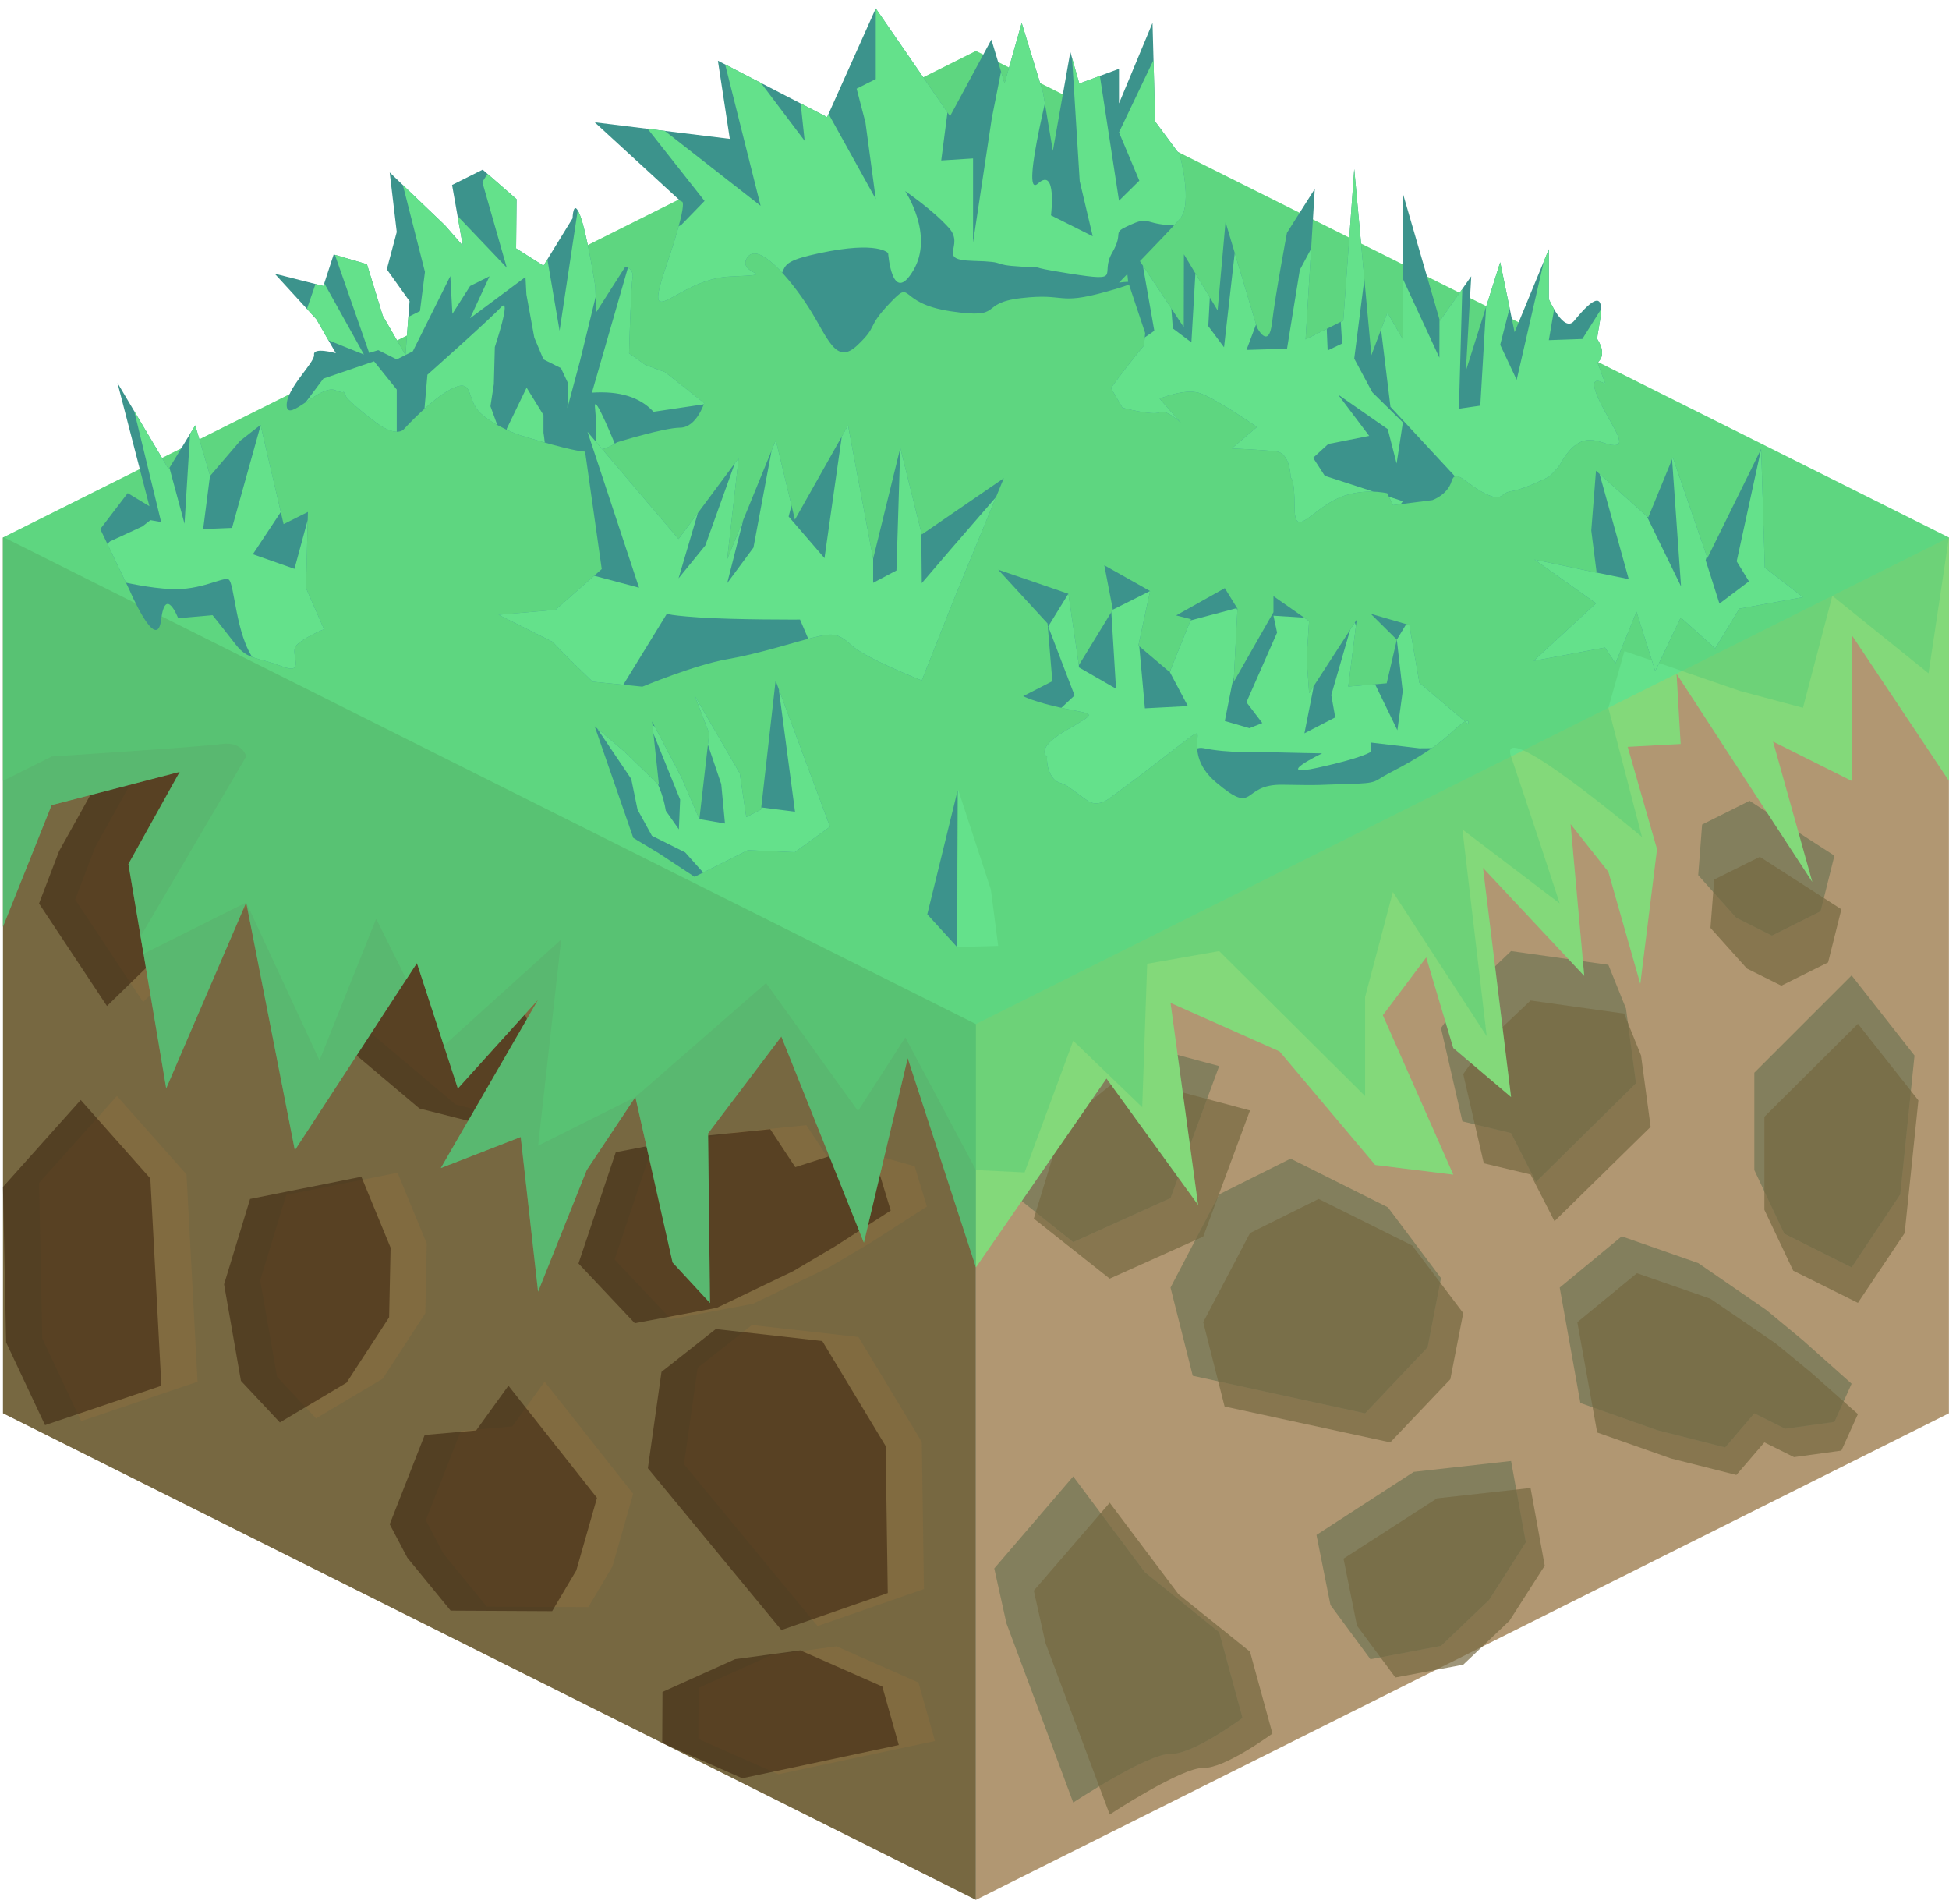 <?xml version="1.0" encoding="UTF-8" standalone="no"?><!DOCTYPE svg PUBLIC "-//W3C//DTD SVG 1.1//EN" "http://www.w3.org/Graphics/SVG/1.1/DTD/svg11.dtd"><svg width="100%" height="100%" viewBox="0 0 215 210" version="1.1" xmlns="http://www.w3.org/2000/svg" xmlns:xlink="http://www.w3.org/1999/xlink" xml:space="preserve" xmlns:serif="http://www.serif.com/" style="fill-rule:evenodd;clip-rule:evenodd;stroke-linejoin:round;stroke-miterlimit:1.414;"><g id="Grass_Block04"><g id="Grass_Block02"><g><path d="M214.989,59.29l0,96.598l-107.332,53.666l0,-96.598l107.332,-53.666Z" style="fill:#b19772;"/><path d="M122.415,165.752l-8.372,9.701l1.286,5.77l7.086,18.915c0,0 7.927,-5.204 10.317,-5.131c2.389,0.073 7.634,-3.796 7.634,-3.796l-2.476,-9.029l-7.889,-6.338l-7.586,-10.092Zm46.426,-1.629l-10.317,1.146l-10.317,6.652l1.484,7.395l4.238,5.711l7.483,-1.409l5.101,-4.849l3.89,-6.072l-1.562,-8.574Zm11.734,-23.688l-6.575,5.403l2.189,12.168l8.128,2.858l7.227,1.825l3.09,-3.594l3.27,1.626l5.224,-0.719l1.823,-4.026l-5.159,-4.576l-3.885,-3.199l-7.221,-4.947l-8.111,-2.819Zm-35.113,-8.192l-7.572,3.766l-5.158,9.829l2.356,9.299l18.278,3.958l6.625,-6.966l1.421,-7.296l-5.633,-7.459l-10.317,-5.131Zm59.489,-19.321l6.671,8.448l-1.513,14.639l-5.158,7.695l-7.137,-3.549l-3.18,-6.711l0,-10.261l10.317,-10.261Zm-90.908,21.489l3.213,-10.479l6.475,-5.225l14.159,3.777l-5.158,13.912l-10.317,4.64l-8.372,-6.625Zm49.64,-19.169l5.158,-4.885l10.317,1.445l1.869,4.615l1.058,7.876l-10.606,10.404l-2.638,-5.153l-5.158,-1.231l-2.271,-9.838l2.271,-3.233Zm30.449,-20.732l8.996,5.787l-1.467,5.859l-5.158,2.566l-3.79,-1.885l-4.027,-4.489l0.412,-5.335l5.034,-2.503Z" style="fill:#756941;fill-opacity:0.7;"/><path d="M204.255,107.589l6.941,8.837l-1.574,15.313l-5.367,8.05l-7.424,-3.713l-3.309,-7.02l0,-10.734l10.733,-10.733" style="fill:#837f5d;"/><clipPath id="_clip1"><path d="M204.255,107.589l6.941,8.837l-1.574,15.313l-5.367,8.05l-7.424,-3.713l-3.309,-7.02l0,-10.734l10.733,-10.733"/></clipPath><g clip-path="url(#_clip1)"><path d="M122.415,165.752l-8.372,9.701l1.286,5.77l7.086,18.915c0,0 7.927,-5.204 10.317,-5.131c2.389,0.073 7.634,-3.796 7.634,-3.796l-2.476,-9.029l-7.889,-6.338l-7.586,-10.092Zm46.426,-1.629l-10.317,1.146l-10.317,6.652l1.484,7.395l4.238,5.711l7.483,-1.409l5.101,-4.849l3.89,-6.072l-1.562,-8.574Zm11.734,-23.688l-6.575,5.403l2.189,12.168l8.128,2.858l7.227,1.825l3.09,-3.594l3.27,1.626l5.224,-0.719l1.823,-4.026l-5.159,-4.576l-3.885,-3.199l-7.221,-4.947l-8.111,-2.819Zm-35.113,-8.192l-7.572,3.766l-5.158,9.829l2.356,9.299l18.278,3.958l6.625,-6.966l1.421,-7.296l-5.633,-7.459l-10.317,-5.131Zm59.489,-19.321l6.671,8.448l-1.513,14.639l-5.158,7.695l-7.137,-3.549l-3.18,-6.711l0,-10.261l10.317,-10.261Zm-90.908,21.489l3.213,-10.479l6.475,-5.225l14.159,3.777l-5.158,13.912l-10.317,4.64l-8.372,-6.625Zm49.64,-19.169l5.158,-4.885l10.317,1.445l1.869,4.615l1.058,7.876l-10.606,10.404l-2.638,-5.153l-5.158,-1.231l-2.271,-9.838l2.271,-3.233Zm30.449,-20.732l8.996,5.787l-1.467,5.859l-5.158,2.566l-3.79,-1.885l-4.027,-4.489l0.412,-5.335l5.034,-2.503Z" style="fill:#756941;fill-opacity:0.7;"/></g><path d="M193,88.329l9.359,6.053l-1.526,6.13l-5.366,2.683l-3.943,-1.971l-4.189,-4.696l0.429,-5.581l5.236,-2.618Z" style="fill:#837f5d;"/><clipPath id="_clip2"><path d="M193,88.329l9.359,6.053l-1.526,6.13l-5.366,2.683l-3.943,-1.971l-4.189,-4.696l0.429,-5.581l5.236,-2.618Z"/></clipPath><g clip-path="url(#_clip2)"><path d="M122.415,165.752l-8.372,9.701l1.286,5.77l7.086,18.915c0,0 7.927,-5.204 10.317,-5.131c2.389,0.073 7.634,-3.796 7.634,-3.796l-2.476,-9.029l-7.889,-6.338l-7.586,-10.092Zm46.426,-1.629l-10.317,1.146l-10.317,6.652l1.484,7.395l4.238,5.711l7.483,-1.409l5.101,-4.849l3.89,-6.072l-1.562,-8.574Zm11.734,-23.688l-6.575,5.403l2.189,12.168l8.128,2.858l7.227,1.825l3.09,-3.594l3.27,1.626l5.224,-0.719l1.823,-4.026l-5.159,-4.576l-3.885,-3.199l-7.221,-4.947l-8.111,-2.819Zm-35.113,-8.192l-7.572,3.766l-5.158,9.829l2.356,9.299l18.278,3.958l6.625,-6.966l1.421,-7.296l-5.633,-7.459l-10.317,-5.131Zm59.489,-19.321l6.671,8.448l-1.513,14.639l-5.158,7.695l-7.137,-3.549l-3.18,-6.711l0,-10.261l10.317,-10.261Zm-90.908,21.489l3.213,-10.479l6.475,-5.225l14.159,3.777l-5.158,13.912l-10.317,4.64l-8.372,-6.625Zm49.64,-19.169l5.158,-4.885l10.317,1.445l1.869,4.615l1.058,7.876l-10.606,10.404l-2.638,-5.153l-5.158,-1.231l-2.271,-9.838l2.271,-3.233Zm30.449,-20.732l8.996,5.787l-1.467,5.859l-5.158,2.566l-3.79,-1.885l-4.027,-4.489l0.412,-5.335l5.034,-2.503Z" style="fill:#756941;fill-opacity:0.7;"/></g><path d="M161.323,110.016l5.366,-5.11l10.734,1.512l1.944,4.827l1.101,8.238l-11.034,10.884l-2.745,-5.39l-5.366,-1.288l-2.362,-10.291l2.362,-3.382" style="fill:#837f5d;"/><clipPath id="_clip3"><path d="M161.323,110.016l5.366,-5.11l10.734,1.512l1.944,4.827l1.101,8.238l-11.034,10.884l-2.745,-5.39l-5.366,-1.288l-2.362,-10.291l2.362,-3.382"/></clipPath><g clip-path="url(#_clip3)"><path d="M122.415,165.752l-8.372,9.701l1.286,5.77l7.086,18.915c0,0 7.927,-5.204 10.317,-5.131c2.389,0.073 7.634,-3.796 7.634,-3.796l-2.476,-9.029l-7.889,-6.338l-7.586,-10.092Zm46.426,-1.629l-10.317,1.146l-10.317,6.652l1.484,7.395l4.238,5.711l7.483,-1.409l5.101,-4.849l3.89,-6.072l-1.562,-8.574Zm11.734,-23.688l-6.575,5.403l2.189,12.168l8.128,2.858l7.227,1.825l3.09,-3.594l3.27,1.626l5.224,-0.719l1.823,-4.026l-5.159,-4.576l-3.885,-3.199l-7.221,-4.947l-8.111,-2.819Zm-35.113,-8.192l-7.572,3.766l-5.158,9.829l2.356,9.299l18.278,3.958l6.625,-6.966l1.421,-7.296l-5.633,-7.459l-10.317,-5.131Zm59.489,-19.321l6.671,8.448l-1.513,14.639l-5.158,7.695l-7.137,-3.549l-3.18,-6.711l0,-10.261l10.317,-10.261Zm-90.908,21.489l3.213,-10.479l6.475,-5.225l14.159,3.777l-5.158,13.912l-10.317,4.64l-8.372,-6.625Zm49.64,-19.169l5.158,-4.885l10.317,1.445l1.869,4.615l1.058,7.876l-10.606,10.404l-2.638,-5.153l-5.158,-1.231l-2.271,-9.838l2.271,-3.233Zm30.449,-20.732l8.996,5.787l-1.467,5.859l-5.158,2.566l-3.79,-1.885l-4.027,-4.489l0.412,-5.335l5.034,-2.503Z" style="fill:#756941;fill-opacity:0.7;"/></g><path d="M178.896,136.368l-6.84,5.653l2.278,12.728l8.455,2.99l7.519,1.909l3.214,-3.76l3.402,1.701l5.435,-0.752l1.896,-4.211l-5.366,-4.787l-4.042,-3.346l-7.512,-5.176l-8.439,-2.949Z" style="fill:#837f5d;"/><clipPath id="_clip4"><path d="M178.896,136.368l-6.84,5.653l2.278,12.728l8.455,2.99l7.519,1.909l3.214,-3.76l3.402,1.701l5.435,-0.752l1.896,-4.211l-5.366,-4.787l-4.042,-3.346l-7.512,-5.176l-8.439,-2.949Z"/></clipPath><g clip-path="url(#_clip4)"><path d="M122.415,165.752l-8.372,9.701l1.286,5.77l7.086,18.915c0,0 7.927,-5.204 10.317,-5.131c2.389,0.073 7.634,-3.796 7.634,-3.796l-2.476,-9.029l-7.889,-6.338l-7.586,-10.092Zm46.426,-1.629l-10.317,1.146l-10.317,6.652l1.484,7.395l4.238,5.711l7.483,-1.409l5.101,-4.849l3.89,-6.072l-1.562,-8.574Zm11.734,-23.688l-6.575,5.403l2.189,12.168l8.128,2.858l7.227,1.825l3.09,-3.594l3.27,1.626l5.224,-0.719l1.823,-4.026l-5.159,-4.576l-3.885,-3.199l-7.221,-4.947l-8.111,-2.819Zm-35.113,-8.192l-7.572,3.766l-5.158,9.829l2.356,9.299l18.278,3.958l6.625,-6.966l1.421,-7.296l-5.633,-7.459l-10.317,-5.131Zm59.489,-19.321l6.671,8.448l-1.513,14.639l-5.158,7.695l-7.137,-3.549l-3.18,-6.711l0,-10.261l10.317,-10.261Zm-90.908,21.489l3.213,-10.479l6.475,-5.225l14.159,3.777l-5.158,13.912l-10.317,4.64l-8.372,-6.625Zm49.64,-19.169l5.158,-4.885l10.317,1.445l1.869,4.615l1.058,7.876l-10.606,10.404l-2.638,-5.153l-5.158,-1.231l-2.271,-9.838l2.271,-3.233Zm30.449,-20.732l8.996,5.787l-1.467,5.859l-5.158,2.566l-3.79,-1.885l-4.027,-4.489l0.412,-5.335l5.034,-2.503Z" style="fill:#756941;fill-opacity:0.7;"/></g><path d="M142.368,127.8l-7.878,3.939l-5.367,10.282l2.452,9.727l19.015,4.14l6.893,-7.286l1.478,-7.632l-5.86,-7.803l-10.733,-5.367Z" style="fill:#837f5d;"/><clipPath id="_clip5"><path d="M142.368,127.8l-7.878,3.939l-5.367,10.282l2.452,9.727l19.015,4.14l6.893,-7.286l1.478,-7.632l-5.86,-7.803l-10.733,-5.367Z"/></clipPath><g clip-path="url(#_clip5)"><path d="M122.415,165.752l-8.372,9.701l1.286,5.77l7.086,18.915c0,0 7.927,-5.204 10.317,-5.131c2.389,0.073 7.634,-3.796 7.634,-3.796l-2.476,-9.029l-7.889,-6.338l-7.586,-10.092Zm46.426,-1.629l-10.317,1.146l-10.317,6.652l1.484,7.395l4.238,5.711l7.483,-1.409l5.101,-4.849l3.89,-6.072l-1.562,-8.574Zm11.734,-23.688l-6.575,5.403l2.189,12.168l8.128,2.858l7.227,1.825l3.09,-3.594l3.27,1.626l5.224,-0.719l1.823,-4.026l-5.159,-4.576l-3.885,-3.199l-7.221,-4.947l-8.111,-2.819Zm-35.113,-8.192l-7.572,3.766l-5.158,9.829l2.356,9.299l18.278,3.958l6.625,-6.966l1.421,-7.296l-5.633,-7.459l-10.317,-5.131Zm59.489,-19.321l6.671,8.448l-1.513,14.639l-5.158,7.695l-7.137,-3.549l-3.18,-6.711l0,-10.261l10.317,-10.261Zm-90.908,21.489l3.213,-10.479l6.475,-5.225l14.159,3.777l-5.158,13.912l-10.317,4.64l-8.372,-6.625Zm49.64,-19.169l5.158,-4.885l10.317,1.445l1.869,4.615l1.058,7.876l-10.606,10.404l-2.638,-5.153l-5.158,-1.231l-2.271,-9.838l2.271,-3.233Zm30.449,-20.732l8.996,5.787l-1.467,5.859l-5.158,2.566l-3.79,-1.885l-4.027,-4.489l0.412,-5.335l5.034,-2.503Z" style="fill:#756941;fill-opacity:0.7;"/></g><path d="M118.39,162.852l-8.709,10.148l1.338,6.035l7.371,19.786c0,0 8.248,-5.443 10.733,-5.367c2.486,0.077 7.943,-3.971 7.943,-3.971l-2.576,-9.445l-8.207,-6.629l-7.893,-10.557Z" style="fill:#837f5d;"/><clipPath id="_clip6"><path d="M118.39,162.852l-8.709,10.148l1.338,6.035l7.371,19.786c0,0 8.248,-5.443 10.733,-5.367c2.486,0.077 7.943,-3.971 7.943,-3.971l-2.576,-9.445l-8.207,-6.629l-7.893,-10.557Z"/></clipPath><g clip-path="url(#_clip6)"><path d="M122.415,165.752l-8.372,9.701l1.286,5.77l7.086,18.915c0,0 7.927,-5.204 10.317,-5.131c2.389,0.073 7.634,-3.796 7.634,-3.796l-2.476,-9.029l-7.889,-6.338l-7.586,-10.092Zm46.426,-1.629l-10.317,1.146l-10.317,6.652l1.484,7.395l4.238,5.711l7.483,-1.409l5.101,-4.849l3.89,-6.072l-1.562,-8.574Zm11.734,-23.688l-6.575,5.403l2.189,12.168l8.128,2.858l7.227,1.825l3.09,-3.594l3.27,1.626l5.224,-0.719l1.823,-4.026l-5.159,-4.576l-3.885,-3.199l-7.221,-4.947l-8.111,-2.819Zm-35.113,-8.192l-7.572,3.766l-5.158,9.829l2.356,9.299l18.278,3.958l6.625,-6.966l1.421,-7.296l-5.633,-7.459l-10.317,-5.131Zm59.489,-19.321l6.671,8.448l-1.513,14.639l-5.158,7.695l-7.137,-3.549l-3.18,-6.711l0,-10.261l10.317,-10.261Zm-90.908,21.489l3.213,-10.479l6.475,-5.225l14.159,3.777l-5.158,13.912l-10.317,4.64l-8.372,-6.625Zm49.64,-19.169l5.158,-4.885l10.317,1.445l1.869,4.615l1.058,7.876l-10.606,10.404l-2.638,-5.153l-5.158,-1.231l-2.271,-9.838l2.271,-3.233Zm30.449,-20.732l8.996,5.787l-1.467,5.859l-5.158,2.566l-3.79,-1.885l-4.027,-4.489l0.412,-5.335l5.034,-2.503Z" style="fill:#756941;fill-opacity:0.7;"/></g><path d="M166.689,161.148l-10.733,1.199l-10.733,6.958l1.544,7.735l4.409,5.974l7.785,-1.474l5.307,-5.071l4.046,-6.352l-1.625,-8.969" style="fill:#837f5d;"/><clipPath id="_clip7"><path d="M166.689,161.148l-10.733,1.199l-10.733,6.958l1.544,7.735l4.409,5.974l7.785,-1.474l5.307,-5.071l4.046,-6.352l-1.625,-8.969"/></clipPath><g clip-path="url(#_clip7)"><path d="M122.415,165.752l-8.372,9.701l1.286,5.77l7.086,18.915c0,0 7.927,-5.204 10.317,-5.131c2.389,0.073 7.634,-3.796 7.634,-3.796l-2.476,-9.029l-7.889,-6.338l-7.586,-10.092Zm46.426,-1.629l-10.317,1.146l-10.317,6.652l1.484,7.395l4.238,5.711l7.483,-1.409l5.101,-4.849l3.89,-6.072l-1.562,-8.574Zm11.734,-23.688l-6.575,5.403l2.189,12.168l8.128,2.858l7.227,1.825l3.09,-3.594l3.27,1.626l5.224,-0.719l1.823,-4.026l-5.159,-4.576l-3.885,-3.199l-7.221,-4.947l-8.111,-2.819Zm-35.113,-8.192l-7.572,3.766l-5.158,9.829l2.356,9.299l18.278,3.958l6.625,-6.966l1.421,-7.296l-5.633,-7.459l-10.317,-5.131Zm59.489,-19.321l6.671,8.448l-1.513,14.639l-5.158,7.695l-7.137,-3.549l-3.18,-6.711l0,-10.261l10.317,-10.261Zm-90.908,21.489l3.213,-10.479l6.475,-5.225l14.159,3.777l-5.158,13.912l-10.317,4.64l-8.372,-6.625Zm49.64,-19.169l5.158,-4.885l10.317,1.445l1.869,4.615l1.058,7.876l-10.606,10.404l-2.638,-5.153l-5.158,-1.231l-2.271,-9.838l2.271,-3.233Zm30.449,-20.732l8.996,5.787l-1.467,5.859l-5.158,2.566l-3.79,-1.885l-4.027,-4.489l0.412,-5.335l5.034,-2.503Z" style="fill:#756941;fill-opacity:0.7;"/></g><path d="M109.681,130.067l8.709,6.931l10.733,-4.854l5.367,-14.553l-14.73,-3.95l-6.736,5.465l-3.343,10.961" style="fill:#837f5d;"/><clipPath id="_clip8"><path d="M109.681,130.067l8.709,6.931l10.733,-4.854l5.367,-14.553l-14.73,-3.95l-6.736,5.465l-3.343,10.961"/></clipPath><g clip-path="url(#_clip8)"><path d="M122.415,165.752l-8.372,9.701l1.286,5.77l7.086,18.915c0,0 7.927,-5.204 10.317,-5.131c2.389,0.073 7.634,-3.796 7.634,-3.796l-2.476,-9.029l-7.889,-6.338l-7.586,-10.092Zm46.426,-1.629l-10.317,1.146l-10.317,6.652l1.484,7.395l4.238,5.711l7.483,-1.409l5.101,-4.849l3.89,-6.072l-1.562,-8.574Zm11.734,-23.688l-6.575,5.403l2.189,12.168l8.128,2.858l7.227,1.825l3.09,-3.594l3.27,1.626l5.224,-0.719l1.823,-4.026l-5.159,-4.576l-3.885,-3.199l-7.221,-4.947l-8.111,-2.819Zm-35.113,-8.192l-7.572,3.766l-5.158,9.829l2.356,9.299l18.278,3.958l6.625,-6.966l1.421,-7.296l-5.633,-7.459l-10.317,-5.131Zm59.489,-19.321l6.671,8.448l-1.513,14.639l-5.158,7.695l-7.137,-3.549l-3.18,-6.711l0,-10.261l10.317,-10.261Zm-90.908,21.489l3.213,-10.479l6.475,-5.225l14.159,3.777l-5.158,13.912l-10.317,4.64l-8.372,-6.625Zm49.64,-19.169l5.158,-4.885l10.317,1.445l1.869,4.615l1.058,7.876l-10.606,10.404l-2.638,-5.153l-5.158,-1.231l-2.271,-9.838l2.271,-3.233Zm30.449,-20.732l8.996,5.787l-1.467,5.859l-5.158,2.566l-3.79,-1.885l-4.027,-4.489l0.412,-5.335l5.034,-2.503Z" style="fill:#756941;fill-opacity:0.7;"/></g></g><path d="M0.326,59.29l107.331,53.666l0,96.598l-107.331,-53.666l0,-96.598" style="fill:#776841;"/><clipPath id="_clip9"><path d="M0.326,59.29l107.331,53.666l0,96.598l-107.331,-53.666l0,-96.598"/></clipPath><g clip-path="url(#_clip9)"><path d="M90.188,179.353l11.734,-4.08l-0.235,-16.221l-6.989,-11.581l-11.749,-1.32l-5.988,4.726l-1.503,10.627l14.73,17.849" style="fill:#816b40;"/><path d="M85.866,195.701l17.273,-3.671l-1.819,-6.448l-9.043,-3.989l-7.196,0.973l-8.01,3.609l-0.029,5.633l8.824,3.893Z" style="fill:#816b40;"/><path d="M48.924,171.373l4.778,5.837l11.198,0.057l2.666,-4.498l2.281,-7.998l-9.77,-12.374l-3.564,4.94l-5.673,0.498l-3.86,9.847l1.944,3.691" style="fill:#816b40;"/><path d="M74.014,145.506l-6.21,-6.587l4.114,-12.274l9.074,-1.735l7.963,-0.802l2.764,4.188l3.72,-1.191l5.458,1.532l1.351,4.444l-6.164,3.963l-4.606,2.727l-8.414,4.037l-9.05,1.698Z" style="fill:#816b40;"/><path d="M34.864,156.45l-4.295,-4.585l-1.861,-10.648l2.87,-9.417l12.278,-2.446l3.22,7.815l-0.159,7.686l-4.699,7.216l-7.354,4.379Z" style="fill:#816b40;"/><path d="M15.79,110.522l-7.494,-11.309l2.215,-5.782l10.317,-18.523c0,0 7.68,6.583 10.235,6.868c2.555,0.284 7.573,5.082 7.573,5.082l-3.959,8.979l-9.33,5.375l-9.557,9.31Z" style="fill:#816b40;"/><path d="M61.079,124.565l-10.818,-2.741l-10.012,-8.444l2.664,-7.436l5.35,-5.277l7.762,2.587l4.721,5.79l3.252,6.875l-2.919,8.646" style="fill:#816b40;"/><path d="M4.316,130.479l8.581,-9.592l7.678,8.654l1.217,22.864l-12.832,4.344l-4.296,-9.129l-0.348,-17.141" style="fill:#816b40;"/><path d="M81.876,196.144l17.273,-3.671l-1.819,-6.447l-9.043,-3.99l-7.196,0.973l-8.01,3.61l-0.029,5.632l8.824,3.893Zm4.322,-16.348l-14.73,-17.849l1.503,-10.627l5.988,-4.725l11.749,1.319l6.989,11.582l0.235,16.22l-11.734,4.08Zm-41.263,-7.979l-1.945,-3.691l3.86,-9.848l5.673,-0.498l3.564,-4.939l9.77,12.374l-2.281,7.998l-2.666,4.497l-11.198,-0.057l-4.777,-5.836Zm-44.609,-40.894l8.581,-9.593l7.678,8.655l1.217,22.864l-12.832,4.344l-4.296,-9.13l-0.348,-17.14Zm30.548,25.971l-4.295,-4.586l-1.861,-10.647l2.87,-9.418l12.278,-2.445l3.22,7.815l-0.159,7.685l-4.698,7.216l-7.355,4.38Zm39.15,-10.945l-6.21,-6.587l4.114,-12.273l9.074,-1.736l7.964,-0.801l2.763,4.187l3.72,-1.191l5.458,1.532l1.351,4.444l-6.164,3.963l-4.605,2.727l-8.415,4.037l-9.05,1.698Zm-12.935,-20.941l-10.818,-2.741l-10.012,-8.444l2.664,-7.435l5.35,-5.277l7.762,2.587l4.721,5.79l3.252,6.875l-2.919,8.645Zm-45.289,-14.042l-7.494,-11.309l2.215,-5.783l10.317,-18.523c0,0 7.68,6.584 10.235,6.868c2.555,0.284 7.573,5.082 7.573,5.082l-3.959,8.979l-9.33,5.376l-9.557,9.31Z" style="fill:#311807;fill-opacity:0.5;"/></g><path d="M214.989,59.29l0,26.833l-10.734,-16.1l0,16.1l-8.67,-4.335l4.333,15.49l-14.975,-22.965l0.451,7.746l-5.843,0.316l3.238,11.289l-1.845,14.848l-3.521,-12.352l-4.171,-5.268l1.51,16.756l-11.172,-11.926l3.099,25.284l-6.377,-5.412l-2.981,-10l-4.789,6.386l7.77,17.581l-8.606,-1.063l-10.553,-12.529l-12.03,-5.352l3.041,22.285l-10.106,-13.942l-14.401,20.829l-7.526,-23.07l-4.833,20.348l-9.107,-22.734l-8.081,10.682l0.214,18.707l-4.131,-4.471l-4.102,-18.245l-5.366,8.05l-5.367,13.416l-1.917,-17.058l-8.816,3.427l6.34,-10.967l4.393,-7.601l-8.851,9.792l-4.514,-13.843l-13.468,20.654l-5.366,-27.337l-8.824,20.512l-4.172,-24.747l5.66,-10.166l-14.13,3.668l-5.367,13.417l0,-42.933l107.331,-53.665l107.332,53.665Z" style="fill:#64e18b;"/><clipPath id="_clip10"><path d="M214.989,59.29l0,26.833l-10.734,-16.1l0,16.1l-8.67,-4.335l4.333,15.49l-14.975,-22.965l0.451,7.746l-5.843,0.316l3.238,11.289l-1.845,14.848l-3.521,-12.352l-4.171,-5.268l1.51,16.756l-11.172,-11.926l3.099,25.284l-6.377,-5.412l-2.981,-10l-4.789,6.386l7.77,17.581l-8.606,-1.063l-10.553,-12.529l-12.03,-5.352l3.041,22.285l-10.106,-13.942l-14.401,20.829l-7.526,-23.07l-4.833,20.348l-9.107,-22.734l-8.081,10.682l0.214,18.707l-4.131,-4.471l-4.102,-18.245l-5.366,8.05l-5.367,13.416l-1.917,-17.058l-8.816,3.427l6.34,-10.967l4.393,-7.601l-8.851,9.792l-4.514,-13.843l-13.468,20.654l-5.366,-27.337l-8.824,20.512l-4.172,-24.747l5.66,-10.166l-14.13,3.668l-5.367,13.417l0,-42.933l107.331,-53.665l107.332,53.665Z"/></clipPath><g clip-path="url(#_clip10)"><path d="M107.657,112.956l0,45.683l-72.924,-1.647l-34.407,-47.117l0,-50.656l107.331,53.737Z" style="fill:#311807;fill-opacity:0.2;"/><path d="M214.989,112.956l0,-53.666l-107.332,53.666l0,53.666l107.332,-53.666Z" style="fill:#febc3b;fill-opacity:0.2;"/><path d="M214.989,59.29l-2.247,14.977l-10.612,-8.547l-3.241,12.353l-6.985,-1.874l-12.71,-4.378l-1.771,6.252l3.708,14.246c0,0 -16.03,-13.515 -14.442,-8.879c1.589,4.636 5.367,16.209 5.367,16.209l-10.733,-8.159l2.682,22.807l-10.352,-15.909l-3.063,11.571l0,10.942l-16.1,-15.995l-7.94,1.397l-0.548,15.825l-7.612,-7.329l-5.366,14.519l-5.367,-0.262l-7.789,-14.628l-5.22,8.123l-10.143,-14.119l-14.414,12.574l-10.733,5.366l2.547,-22.739l-13.28,12.006l-7.128,-14.297l-6.253,15.621l-8.085,-17.424l-13.381,6.691l13.381,-22.79c0,0 -0.374,-1.702 -2.748,-1.374c-2.373,0.328 -18.718,1.374 -18.718,1.374l-5.367,2.683l-0.071,-26.868l107.331,-53.666l107.403,53.701Z" style="fill:#58cc76;fill-opacity:0.5;"/></g></g><path d="M180.527,67.479l2.067,6.538l2.814,-5.901l3.8,3.402l2.664,-4.383l7.017,-1.265l-4.21,-3.262l-0.4,-13.092l-5.93,12.032l-3.814,-11.087l-2.718,6.618l-5.759,-5.156l-0.52,6.595l0.59,4.647l-6.859,-1.445l6.797,4.828l-6.883,6.345l7.86,-1.467l1.164,1.725l2.32,-5.672" style="fill:#3c938c;"/><clipPath id="_clip11"><path d="M180.527,67.479l2.067,6.538l2.814,-5.901l3.8,3.402l2.664,-4.383l7.017,-1.265l-4.21,-3.262l-0.4,-13.092l-5.93,12.032l-3.814,-11.087l-2.718,6.618l-5.759,-5.156l-0.52,6.595l0.59,4.647l-6.859,-1.445l6.797,4.828l-6.883,6.345l7.86,-1.467l1.164,1.725l2.32,-5.672"/></clipPath><g clip-path="url(#_clip11)"><path d="M194.279,49.516l-2.7,12.399l1.351,2.21l-3.254,2.456l-1.52,-4.789l2.061,-7.098l-4.549,-5.153l-1.333,-0.518l1.105,15.655l-3.789,-7.762l-1.429,-5.437l-3.99,0l3.437,12.401l-5.542,-1.131l-4.052,-5.412l-3.386,1.693l2.728,3.069l-0.375,14.207l8.381,-2.552l2.983,3.509l2.795,-1.901l0.959,-2.23l8.457,-1.138l7.506,-6.292l-4.308,-12.75l-1.536,-3.436" style="fill:#64e18b;"/></g><path d="M14.086,54.391l2.397,1.445l-3.522,-13.596l5.644,9.508l2.932,-4.832l1.644,5.573l3.316,-3.872l2.243,-1.748l2.543,10.943l2.683,-1.343l-0.206,8.401l1.981,4.53c0,0 -2.464,1.013 -3.112,1.868c-0.648,0.854 1.15,3.262 -1.558,2.221c-2.709,-1.042 -3.739,-0.682 -5.063,-2.391c-1.324,-1.71 -2.564,-3.245 -2.564,-3.245l-3.788,0.34c0,0 -1.408,-3.655 -1.882,0.168c-0.474,3.824 -3.505,-3.317 -3.505,-3.317l-3.21,-6.687l3.027,-3.966Z" style="fill:#3c938c;"/><clipPath id="_clip12"><path d="M14.086,54.391l2.397,1.445l-3.522,-13.596l5.644,9.508l2.932,-4.832l1.644,5.573l3.316,-3.872l2.243,-1.748l2.543,10.943l2.683,-1.343l-0.206,8.401l1.981,4.53c0,0 -2.464,1.013 -3.112,1.868c-0.648,0.854 1.15,3.262 -1.558,2.221c-2.709,-1.042 -3.739,-0.682 -5.063,-2.391c-1.324,-1.71 -2.564,-3.245 -2.564,-3.245l-3.788,0.34c0,0 -1.408,-3.655 -1.882,0.168c-0.474,3.824 -3.505,-3.317 -3.505,-3.317l-3.21,-6.687l3.027,-3.966Z"/></clipPath><g clip-path="url(#_clip12)"><path d="M34.799,54.192l-2.316,8.553l-4.591,-1.612l4.449,-6.72l-3.344,-8.383l-3.401,12.198l-3.185,0.129l0.768,-5.993l-2.003,-7.892l-0.821,13.299l-1.759,-6.524l-1.411,-3.662l-3.319,-6.104l3.909,16.1l-1.181,-0.208l-0.887,0.691l-3.573,1.652l-3.53,3.148c0,0 5.698,1.884 10.227,2.11c3.358,0.168 5.755,-1.38 6.378,-1.062c0.677,0.346 0.748,6.146 2.884,8.955c2.478,3.259 7.01,3.564 7.01,3.564l2.01,-9.805l-2.314,-12.434" style="fill:#64e18b;"/></g><path d="M75.141,22.245l-9.537,-8.755l14.903,1.827l-1.314,-8.621l12.047,6.223l5.367,-11.99l8.195,11.891l4.56,-8.453l1.453,4.822l1.891,-6.662l2.358,7.7l1.079,6.422l1.93,-10.924l0.988,3.491l4.379,-1.626l0,3.816l3.698,-8.885l0.289,10.878l2.705,3.65c0,0 1.505,5.408 0.02,7.1c-1.485,1.693 -6.712,7.022 -6.712,7.022c0,0 4.093,-0.531 -1.402,1c-5.495,1.531 -4.375,0.137 -9.332,0.701c-4.956,0.563 -1.726,2.365 -7.804,1.464c-6.078,-0.901 -4.079,-3.698 -6.744,-0.901c-2.664,2.798 -1.199,2.398 -3.597,4.663c-2.398,2.265 -3.271,-0.947 -5.366,-4.204c-2.094,-3.256 -5.636,-7.363 -6.796,-5.443c-1.16,1.92 4.038,1.787 -1.892,2.054c-5.929,0.266 -9.715,6.771 -7.023,-1.145c2.692,-7.915 1.657,-7.115 1.657,-7.115Z" style="fill:#3c938c;"/><clipPath id="_clip13"><path d="M75.141,22.245l-9.537,-8.755l14.903,1.827l-1.314,-8.621l12.047,6.223l5.367,-11.99l8.195,11.891l4.56,-8.453l1.453,4.822l1.891,-6.662l2.358,7.7l1.079,6.422l1.93,-10.924l0.988,3.491l4.379,-1.626l0,3.816l3.698,-8.885l0.289,10.878l2.705,3.65c0,0 1.505,5.408 0.02,7.1c-1.485,1.693 -6.712,7.022 -6.712,7.022c0,0 4.093,-0.531 -1.402,1c-5.495,1.531 -4.375,0.137 -9.332,0.701c-4.956,0.563 -1.726,2.365 -7.804,1.464c-6.078,-0.901 -4.079,-3.698 -6.744,-0.901c-2.664,2.798 -1.199,2.398 -3.597,4.663c-2.398,2.265 -3.271,-0.947 -5.366,-4.204c-2.094,-3.256 -5.636,-7.363 -6.796,-5.443c-1.16,1.92 4.038,1.787 -1.892,2.054c-5.929,0.266 -9.715,6.771 -7.023,-1.145c2.692,-7.915 1.657,-7.115 1.657,-7.115Z"/></clipPath><g clip-path="url(#_clip13)"><path d="M128.806,3.356l-5.366,11.242l2.242,5.329l-2.242,2.212l-2.447,-15.961l-2.92,-2.822l1.032,16.616l1.435,6.083l-4.605,-2.302c0,0 0.688,-5.425 -1.443,-3.507c-2.132,1.919 1.918,-13.535 1.918,-13.535l-4.648,-5.566l-2.357,11.912l-2.065,13.691l0,-9.273l-3.512,0.224l1.752,-13.463l-8.973,-6.247l0,10.733l-2.111,1.056l0.976,3.744l1.135,8.43l-8.867,-15.987l1.024,9.569l-6.508,-8.62l-2.643,-1.322l4.29,17.106l-15.02,-11.738l8.839,11.205l-2.581,2.657c0,0 -9.036,4.164 -6.692,5.976c2.345,1.811 -1.091,6.232 -1.091,6.232c0,0 5.201,-1.087 7.783,-1.475c2.581,-0.388 1.801,2.877 7.68,-1.526c5.878,-4.404 1.085,-4.719 7.585,-6.107c6.5,-1.388 7.566,-0.002 7.566,-0.002c0,0 0.426,5.862 2.771,1.918c2.345,-3.943 -0.895,-8.762 -0.895,-8.762c0,0 3.026,2.048 4.838,4.073c1.812,2.025 -1.513,3.517 2.654,3.624c4.167,0.106 1.663,0.426 5.366,0.639c3.704,0.213 -0.537,-0.152 5.367,0.777c5.904,0.928 3.204,0.112 4.608,-2.304c1.403,-2.416 -0.196,-2.097 1.936,-3.056c2.131,-0.959 1.558,-0.227 4.189,-0.007c2.632,0.22 5.224,-0.791 5.367,-2.683c0.142,-1.893 0,-8.394 0,-8.394l-5.367,-10.389Z" style="fill:#64e18b;"/></g><g><path d="M105.696,87.104l3.608,11.009l0.809,6.221l-4.538,0.118l0.121,-17.348Z" style="fill:#64e18b;"/><path d="M102.291,100.847l3.284,3.605l0.063,-17.267l-3.347,13.662Z" style="fill:#3c938c;"/></g><path d="M85.56,75.074l5.998,16.112l-3.886,2.813l-5.17,-0.226l-5.88,2.94l-3.93,-2.587l-2.832,-1.706l-4.256,-12.303l3.198,2.719l3.89,3.763l-0.754,-7.017l3.214,6.135l1.997,4.63l1.087,-9.457l-1.611,-4.175l4.981,8.591l0.72,4.821l1.624,-0.837l1.61,-14.216Z" style="fill:#3c938c;"/><clipPath id="_clip14"><path d="M85.56,75.074l5.998,16.112l-3.886,2.813l-5.17,-0.226l-5.88,2.94l-3.93,-2.587l-2.832,-1.706l-4.256,-12.303l3.198,2.719l3.89,3.763l-0.754,-7.017l3.214,6.135l1.997,4.63l1.087,-9.457l-1.611,-4.175l4.981,8.591l0.72,4.821l1.624,-0.837l1.61,-14.216Z"/></clipPath><g clip-path="url(#_clip14)"><path d="M85.485,72.808l2.215,16.72l-4.385,-0.555l-1.709,-12.781l-5.427,0.299l3.383,9.991l0.412,4.351l-2.825,-0.486l-1.57,-8.129l-3.97,-2.471l3.42,8.452l-0.142,3.279l-1.44,-2.056c-0.256,-1.668 -0.941,-3.372 -2.055,-5.11l-6.623,-5.602l4.865,7.207l0.695,3.383l1.588,2.887l3.669,1.835l1.563,1.75c0,0 2.531,2.881 3.825,2.999c1.293,0.117 7.056,-0.059 8.408,-0.588c1.352,-0.529 6.611,-3.888 6.611,-3.888l-3.184,-11.778l-7.324,-9.709Z" style="fill:#64e18b;"/></g><path d="M154.756,21.338l4.084,14.058l3.456,-4.922l-0.592,10.437l3.786,-11.987l1.588,7.719l3.778,-9.153l0,5.495c0,0 1.647,3.814 2.794,2.403c4.747,-5.841 2.306,1.622 2.573,2.049c1.143,1.835 0,2.543 0,2.543l0.878,2.385c0,0 -2.063,-1.386 -0.878,1.362c1.184,2.747 3.425,5.385 1.867,5.377c-1.557,-0.007 -3.542,-2.188 -5.941,2.024c-0.363,0.637 -1.293,1.466 -1.293,1.466c0,0 -2.767,1.401 -4.103,1.575c-1.336,0.174 -0.903,1.291 -2.993,0.233c-2.09,-1.058 -3.185,-2.807 -3.637,-1.308c-0.452,1.499 -2.112,2.071 -2.112,2.071l-4.335,0.552l-0.655,-1.312c0,0 -3.011,-0.723 -5.799,0.731c-2.788,1.455 -4.412,4.203 -4.412,0.831c0,-3.373 -0.434,-3.254 -0.434,-3.254c0,0 0.003,-2.729 -1.592,-2.923c-1.596,-0.193 -4.903,-0.324 -4.903,-0.324l2.776,-2.367c0,0 -4.739,-3.297 -6.413,-3.772c-1.674,-0.475 -4.32,0.649 -4.32,0.649l2.362,2.692c0,0 -1.512,-1.543 -2.362,-1.181c-0.851,0.363 -4.098,-0.511 -4.098,-0.511l-1.269,-2.172c0,0 0.395,-0.576 1.643,-2.2c1.249,-1.624 1.999,-2.498 1.999,-2.498l0.125,-1.374l-1.869,-5.61l-0.548,-5.093l6.675,10.055l0.018,-8.035l3.717,6.185l0.874,-9.742l3.466,11.616c0,0 1.302,2.581 1.666,-0.521c0.364,-3.101 1.645,-9.91 1.645,-9.91l3.07,-4.847l-1.015,16.607l4.158,-2.078l1.209,-16.705l1.887,20.523l1.775,-4.693l1.704,2.953l0,-16.099Z" style="fill:#3c938c;"/><clipPath id="_clip15"><path d="M154.756,21.338l4.084,14.058l3.456,-4.922l-0.592,10.437l3.786,-11.987l1.588,7.719l3.778,-9.153l0,5.495c0,0 1.647,3.814 2.794,2.403c4.747,-5.841 2.306,1.622 2.573,2.049c1.143,1.835 0,2.543 0,2.543l0.878,2.385c0,0 -2.063,-1.386 -0.878,1.362c1.184,2.747 3.425,5.385 1.867,5.377c-1.557,-0.007 -3.542,-2.188 -5.941,2.024c-0.363,0.637 -1.293,1.466 -1.293,1.466c0,0 -2.767,1.401 -4.103,1.575c-1.336,0.174 -0.903,1.291 -2.993,0.233c-2.09,-1.058 -3.185,-2.807 -3.637,-1.308c-0.452,1.499 -2.112,2.071 -2.112,2.071l-4.335,0.552l-0.655,-1.312c0,0 -3.011,-0.723 -5.799,0.731c-2.788,1.455 -4.412,4.203 -4.412,0.831c0,-3.373 -0.434,-3.254 -0.434,-3.254c0,0 0.003,-2.729 -1.592,-2.923c-1.596,-0.193 -4.903,-0.324 -4.903,-0.324l2.776,-2.367c0,0 -4.739,-3.297 -6.413,-3.772c-1.674,-0.475 -4.32,0.649 -4.32,0.649l2.362,2.692c0,0 -1.512,-1.543 -2.362,-1.181c-0.851,0.363 -4.098,-0.511 -4.098,-0.511l-1.269,-2.172c0,0 0.395,-0.576 1.643,-2.2c1.249,-1.624 1.999,-2.498 1.999,-2.498l0.125,-1.374l-1.869,-5.61l-0.548,-5.093l6.675,10.055l0.018,-8.035l3.717,6.185l0.874,-9.742l3.466,11.616c0,0 1.302,2.581 1.666,-0.521c0.364,-3.101 1.645,-9.91 1.645,-9.91l3.07,-4.847l-1.015,16.607l4.158,-2.078l1.209,-16.705l1.887,20.523l1.775,-4.693l1.704,2.953l0,-16.099Z"/></clipPath><g clip-path="url(#_clip15)"><path d="M178.666,30.849l-4.116,6.541l-3.694,0.128l1.776,-10.359l-1.776,-0.704l-3.549,15.44l-1.817,-3.865l2.41,-9.401l-3.58,-1.34l-1.025,17.455l-2.358,0.336l0.423,-15.074l-2.541,-2.847l-0.038,12.291l-8.211,-17.727l2.814,23.149l12.106,13.045l14.93,-7.648l-1.754,-19.42Z" style="fill:#64e18b;"/><path d="M145.88,25.104l-2.494,4.668l-1.411,8.69l-4.473,0.135l1.155,-3.07l1.339,-9.144l-3.325,-2.558l-1.645,14.48l-1.736,-2.33l0.506,-9.524l-1.765,0.883l-0.604,10.431l-2.046,-1.534l-0.907,-11.935l-2.802,2.726l1.663,9.464l-2.794,1.943l-8.514,6.477c0,0 11.061,5.503 12.559,6.279c1.499,0.777 8.852,7.427 8.852,7.427l13.173,2.365l4.145,-5.69l-8.618,-2.807l-1.282,-1.981l1.669,-1.527l4.516,-0.891l-3.435,-4.56l5.479,3.814l0.98,3.795l0.691,-4.54l-3.377,-3.325l-1.989,-3.709l1.669,-13.109l0.463,-8.859l-2.693,0.786l-1.25,11.919l0.475,7.6l-1.596,0.762l-0.578,-13.551Z" style="fill:#64e18b;"/></g><path d="M43.766,25.588l-0.777,-6.569l6.088,5.826l1.977,2.253l-1.185,-6.695l3.375,-1.688l3.739,3.255l-0.051,5.426l3.02,1.909l3.208,-5.224c0,0 0.069,-2.31 0.838,-0.301c0.769,2.009 1.673,7.835 1.673,7.835l0.089,2.836l3.226,-5.046c0,0 0.975,0.243 0.789,1.277c-0.187,1.033 -0.38,8.282 -0.38,8.282l1.801,1.29l2.148,0.782l4.338,3.422c0,0 -0.849,2.703 -2.663,2.715c-1.814,0.012 -6.975,1.619 -6.975,1.619c0,0 -1.801,1.324 -4.046,0.963c-2.245,-0.36 -6.665,-1.767 -6.665,-1.767c0,0 -2.712,-0.904 -4.319,-2.41c-1.607,-1.507 -0.716,-3.791 -2.97,-2.8c-2.253,0.991 -5.491,4.561 -5.491,4.561c0,0 -0.759,1.008 -3.13,-0.779c-2.371,-1.786 -3.175,-2.69 -3.175,-2.69l-0.589,-1.177c0,0 0.959,1.012 -0.683,0.341c-1.641,-0.671 -5.239,3.648 -5.349,1.74c-0.109,-1.909 3.13,-4.77 3.017,-5.65c-0.113,-0.879 2.401,-0.171 2.401,-0.171l-2.149,-3.749l-4.595,-5.018l5.373,1.361l1.134,-3.48l3.67,1.077l1.743,5.676l2.51,4.337l0.448,-5.935l-2.511,-3.515l1.098,-4.119Z" style="fill:#3c938c;"/><clipPath id="_clip16"><path d="M43.766,25.588l-0.777,-6.569l6.088,5.826l1.977,2.253l-1.185,-6.695l3.375,-1.688l3.739,3.255l-0.051,5.426l3.02,1.909l3.208,-5.224c0,0 0.069,-2.31 0.838,-0.301c0.769,2.009 1.673,7.835 1.673,7.835l0.089,2.836l3.226,-5.046c0,0 0.975,0.243 0.789,1.277c-0.187,1.033 -0.38,8.282 -0.38,8.282l1.801,1.29l2.148,0.782l4.338,3.422c0,0 -0.849,2.703 -2.663,2.715c-1.814,0.012 -6.975,1.619 -6.975,1.619c0,0 -1.801,1.324 -4.046,0.963c-2.245,-0.36 -6.665,-1.767 -6.665,-1.767c0,0 -2.712,-0.904 -4.319,-2.41c-1.607,-1.507 -0.716,-3.791 -2.97,-2.8c-2.253,0.991 -5.491,4.561 -5.491,4.561c0,0 -0.759,1.008 -3.13,-0.779c-2.371,-1.786 -3.175,-2.69 -3.175,-2.69l-0.589,-1.177c0,0 0.959,1.012 -0.683,0.341c-1.641,-0.671 -5.239,3.648 -5.349,1.74c-0.109,-1.909 3.13,-4.77 3.017,-5.65c-0.113,-0.879 2.401,-0.171 2.401,-0.171l-2.149,-3.749l-4.595,-5.018l5.373,1.361l1.134,-3.48l3.67,1.077l1.743,5.676l2.51,4.337l0.448,-5.935l-2.511,-3.515l1.098,-4.119Z"/></clipPath><g clip-path="url(#_clip16)"><path d="M69.624,28.29l-4.327,15.019c3.04,-0.207 5.308,0.493 6.794,2.112l5.792,-0.863l-1.746,5.339l-8.093,-0.402c0,0 -2.556,-6.392 -2.414,-4.602c0.141,1.789 0.613,5.406 -1.632,7.314c-2.245,1.909 -4.542,0.75 -4.046,-0.429c0.495,-1.178 0,-4.046 0,-4.046l0,-1.954l-1.86,-3.022l-2.187,4.529l0,2.47l-1.803,-4.948l0.375,-2.43l0.11,-4.101c0,0 1.911,-5.72 0.671,-4.383c-1.239,1.338 -8.107,7.439 -8.107,7.439l-0.428,4.922l-2.957,4.647l0,-7.935l-2.504,-3.114l-5.588,1.908l-4.96,6.63l-1.01,-1.719l1.923,-6.116l3.564,-10.354l4.956,8.901l1.58,-0.482l2.039,1.019l1.769,-0.884l4.141,-8.3l0.23,4.162l1.953,-3.07l2.142,-1.071l-2.142,4.621l6.108,-4.543l0.104,1.933l0.87,4.753l1.011,2.399l1.928,0.964l0.805,1.716l-0.093,2.687l1.406,-5.255l1.718,-7.04l1.261,-3.306l-2.979,-7.974l-2.268,15.051l-1.778,-10.392l-1.011,-4.419l-3.795,-4.666l-1.94,3.076l2.699,9.442l-7.371,-7.732l-2.049,-2.23l-2.719,-1.808l3.112,12.238l-0.551,4.322l-2.561,1.28l0,-2.411l-4.046,-6.796l-2.76,1.757l3.764,10.783l-0.577,0.176l-19.862,-7.954l17.919,29.988l44.627,-1.964l1.399,-12.49l-14.606,-18.392Z" style="fill:#64e18b;"/></g><path d="M66.38,62.769l-2.262,-15.952l10.733,12.638l6.63,-8.921l-1.263,11.151l5.366,-13.134l2.105,8.772l5.863,-10.402l2.766,14.716l2.999,-12.232l2.367,9.549l9.048,-6.209l-5.498,13.351l-3.55,8.958c0,0 -6.164,-2.417 -7.731,-3.866c-1.568,-1.449 -2.208,-1.365 -4.304,-0.85c-2.097,0.516 -5.862,1.755 -9.431,2.375c-3.569,0.619 -9.358,3.028 -9.358,3.028l-5.487,-0.55c0,0 2.602,2.478 0,0c-2.602,-2.478 -4.426,-4.406 -4.426,-4.406l-5.947,-2.974l6.284,-0.55l5.096,-4.492Z" style="fill:#3c938c;"/><clipPath id="_clip17"><path d="M66.38,62.769l-2.262,-15.952l10.733,12.638l6.63,-8.921l-1.263,11.151l5.366,-13.134l2.105,8.772l5.863,-10.402l2.766,14.716l2.999,-12.232l2.367,9.549l9.048,-6.209l-5.498,13.351l-3.55,8.958c0,0 -6.164,-2.417 -7.731,-3.866c-1.568,-1.449 -2.208,-1.365 -4.304,-0.85c-2.097,0.516 -5.862,1.755 -9.431,2.375c-3.569,0.619 -9.358,3.028 -9.358,3.028l-5.487,-0.55c0,0 2.602,2.478 0,0c-2.602,-2.478 -4.426,-4.406 -4.426,-4.406l-5.947,-2.974l6.284,-0.55l5.096,-4.492Z"/></clipPath><g clip-path="url(#_clip17)"><path d="M112.417,51.897l-7.514,8.666l-3.219,3.758c0,0 -0.117,-8.831 0,-8.831c0.118,0 -2.301,-8.42 -2.301,-8.42l-0.493,15.854l-2.572,1.363l0,-9.54l-2.883,-10.651l-2.484,17.465l-3.956,-4.585l2.46,-9.503l-3.871,-0.285l-2.47,13.214l-2.896,3.919l3.124,-12.296l-1.535,-3.01l-4,11.145l-2.956,3.632l3.322,-11.227l-14.055,-7.027l6.376,19.287l-8.315,-2.218l-15.763,5.026l9.048,11.144l11.167,0.217l6.978,-11.369c0,0 -0.646,0.192 3.427,0.472c4.073,0.279 11.217,0.241 11.217,0.241l0.95,2.223l8.109,6.679l13.051,-1.159l2.054,-24.184Z" style="fill:#64e18b;"/></g><path d="M110.113,62.837l7.744,2.655l1.155,7.877l3.749,-6.123l-0.943,-4.895l5.05,2.842l-1.288,6.01l3.447,2.925l2.359,-5.828l-1.641,-0.419l5.367,-3.009l1.395,2.263l-0.418,8.092l4.389,-7.7l0,-1.77l3.93,2.744l-0.267,4.155l0.273,3.799l5.249,-8.109l-0.933,7.382l4.238,-0.362l1.12,-4.807l-2.877,-2.855l4.26,1.239l1.107,6.373l5.367,4.538c0,0 0.454,-1.215 -1.771,0.885c-2.224,2.1 -5.322,3.693 -7.004,4.578c-1.681,0.885 -1.055,1.075 -4.466,1.157c-3.411,0.082 -2.526,0.17 -7.216,0.082c-4.691,-0.089 -2.832,3.54 -7.346,-0.266c-4.514,-3.805 0.499,-7.611 -4.397,-3.805c-4.896,3.805 -5.958,4.513 -7.374,5.575c-1.416,1.062 -2.39,0.266 -2.39,0.266c0,0 -0.885,-0.62 -1.947,-1.416c-1.062,-0.797 -1.416,-0.354 -2.036,-1.328c-0.619,-0.973 -0.491,-2.114 -0.491,-2.114c0,0 -1.434,-0.853 2.095,-2.909c3.53,-2.057 3.176,-1.703 -0.187,-2.411c-3.364,-0.708 -4.541,-1.363 -4.541,-1.363l3.213,-1.646l-0.531,-6.373l-5.443,-5.929Z" style="fill:#3c938c;"/><clipPath id="_clip18"><path d="M110.113,62.837l7.744,2.655l1.155,7.877l3.749,-6.123l-0.943,-4.895l5.05,2.842l-1.288,6.01l3.447,2.925l2.359,-5.828l-1.641,-0.419l5.367,-3.009l1.395,2.263l-0.418,8.092l4.389,-7.7l0,-1.77l3.93,2.744l-0.267,4.155l0.273,3.799l5.249,-8.109l-0.933,7.382l4.238,-0.362l1.12,-4.807l-2.877,-2.855l4.26,1.239l1.107,6.373l5.367,4.538c0,0 0.454,-1.215 -1.771,0.885c-2.224,2.1 -5.322,3.693 -7.004,4.578c-1.681,0.885 -1.055,1.075 -4.466,1.157c-3.411,0.082 -2.526,0.17 -7.216,0.082c-4.691,-0.089 -2.832,3.54 -7.346,-0.266c-4.514,-3.805 0.499,-7.611 -4.397,-3.805c-4.896,3.805 -5.958,4.513 -7.374,5.575c-1.416,1.062 -2.39,0.266 -2.39,0.266c0,0 -0.885,-0.62 -1.947,-1.416c-1.062,-0.797 -1.416,-0.354 -2.036,-1.328c-0.619,-0.973 -0.491,-2.114 -0.491,-2.114c0,0 -1.434,-0.853 2.095,-2.909c3.53,-2.057 3.176,-1.703 -0.187,-2.411c-3.364,-0.708 -4.541,-1.363 -4.541,-1.363l3.213,-1.646l-0.531,-6.373l-5.443,-5.929Z"/></clipPath><g clip-path="url(#_clip18)"><path d="M156.578,66.437l-2.49,4.122l0.649,5.691l-0.59,4.295l-2.936,-6.058l-1.895,-6.314l-2.461,8.492l0.439,2.464l-3.399,1.755l0.963,-4.871l0.987,-7.76l-5.367,-0.34l0.399,1.865l-3.38,7.68l1.753,2.294l-1.416,0.566l-2.722,-0.793l0.797,-4.017l1.529,-5.952l-1.031,-2.471l-5.531,1.47l-1.821,5.587l1.982,3.74l-4.74,0.248l-0.632,-6.97l3.065,-6.898l-6.148,3.074l0.528,8.628l-4.098,-2.355l0,-7.452l-1.116,-0.736l-2.266,3.682l2.909,7.606l-1.493,1.4c0,0 -5.401,8.48 -5.051,8.969c0.35,0.49 -0.108,4.672 4.228,4.904c4.335,0.231 10.274,-1.451 11.581,-2.366c1.307,-0.915 2.27,-7.655 4.989,-7.089c2.719,0.567 5.685,0.397 7.685,0.453c2.001,0.057 5.367,0.114 5.367,0.114c0,0 -5.632,2.718 -0.477,1.586c5.154,-1.133 5.843,-1.756 5.843,-1.756l0,-1.02l5.367,0.633l8.275,-0.067l-0.062,-6.56l-8.213,-9.473" style="fill:#64e18b;"/></g></g></svg>